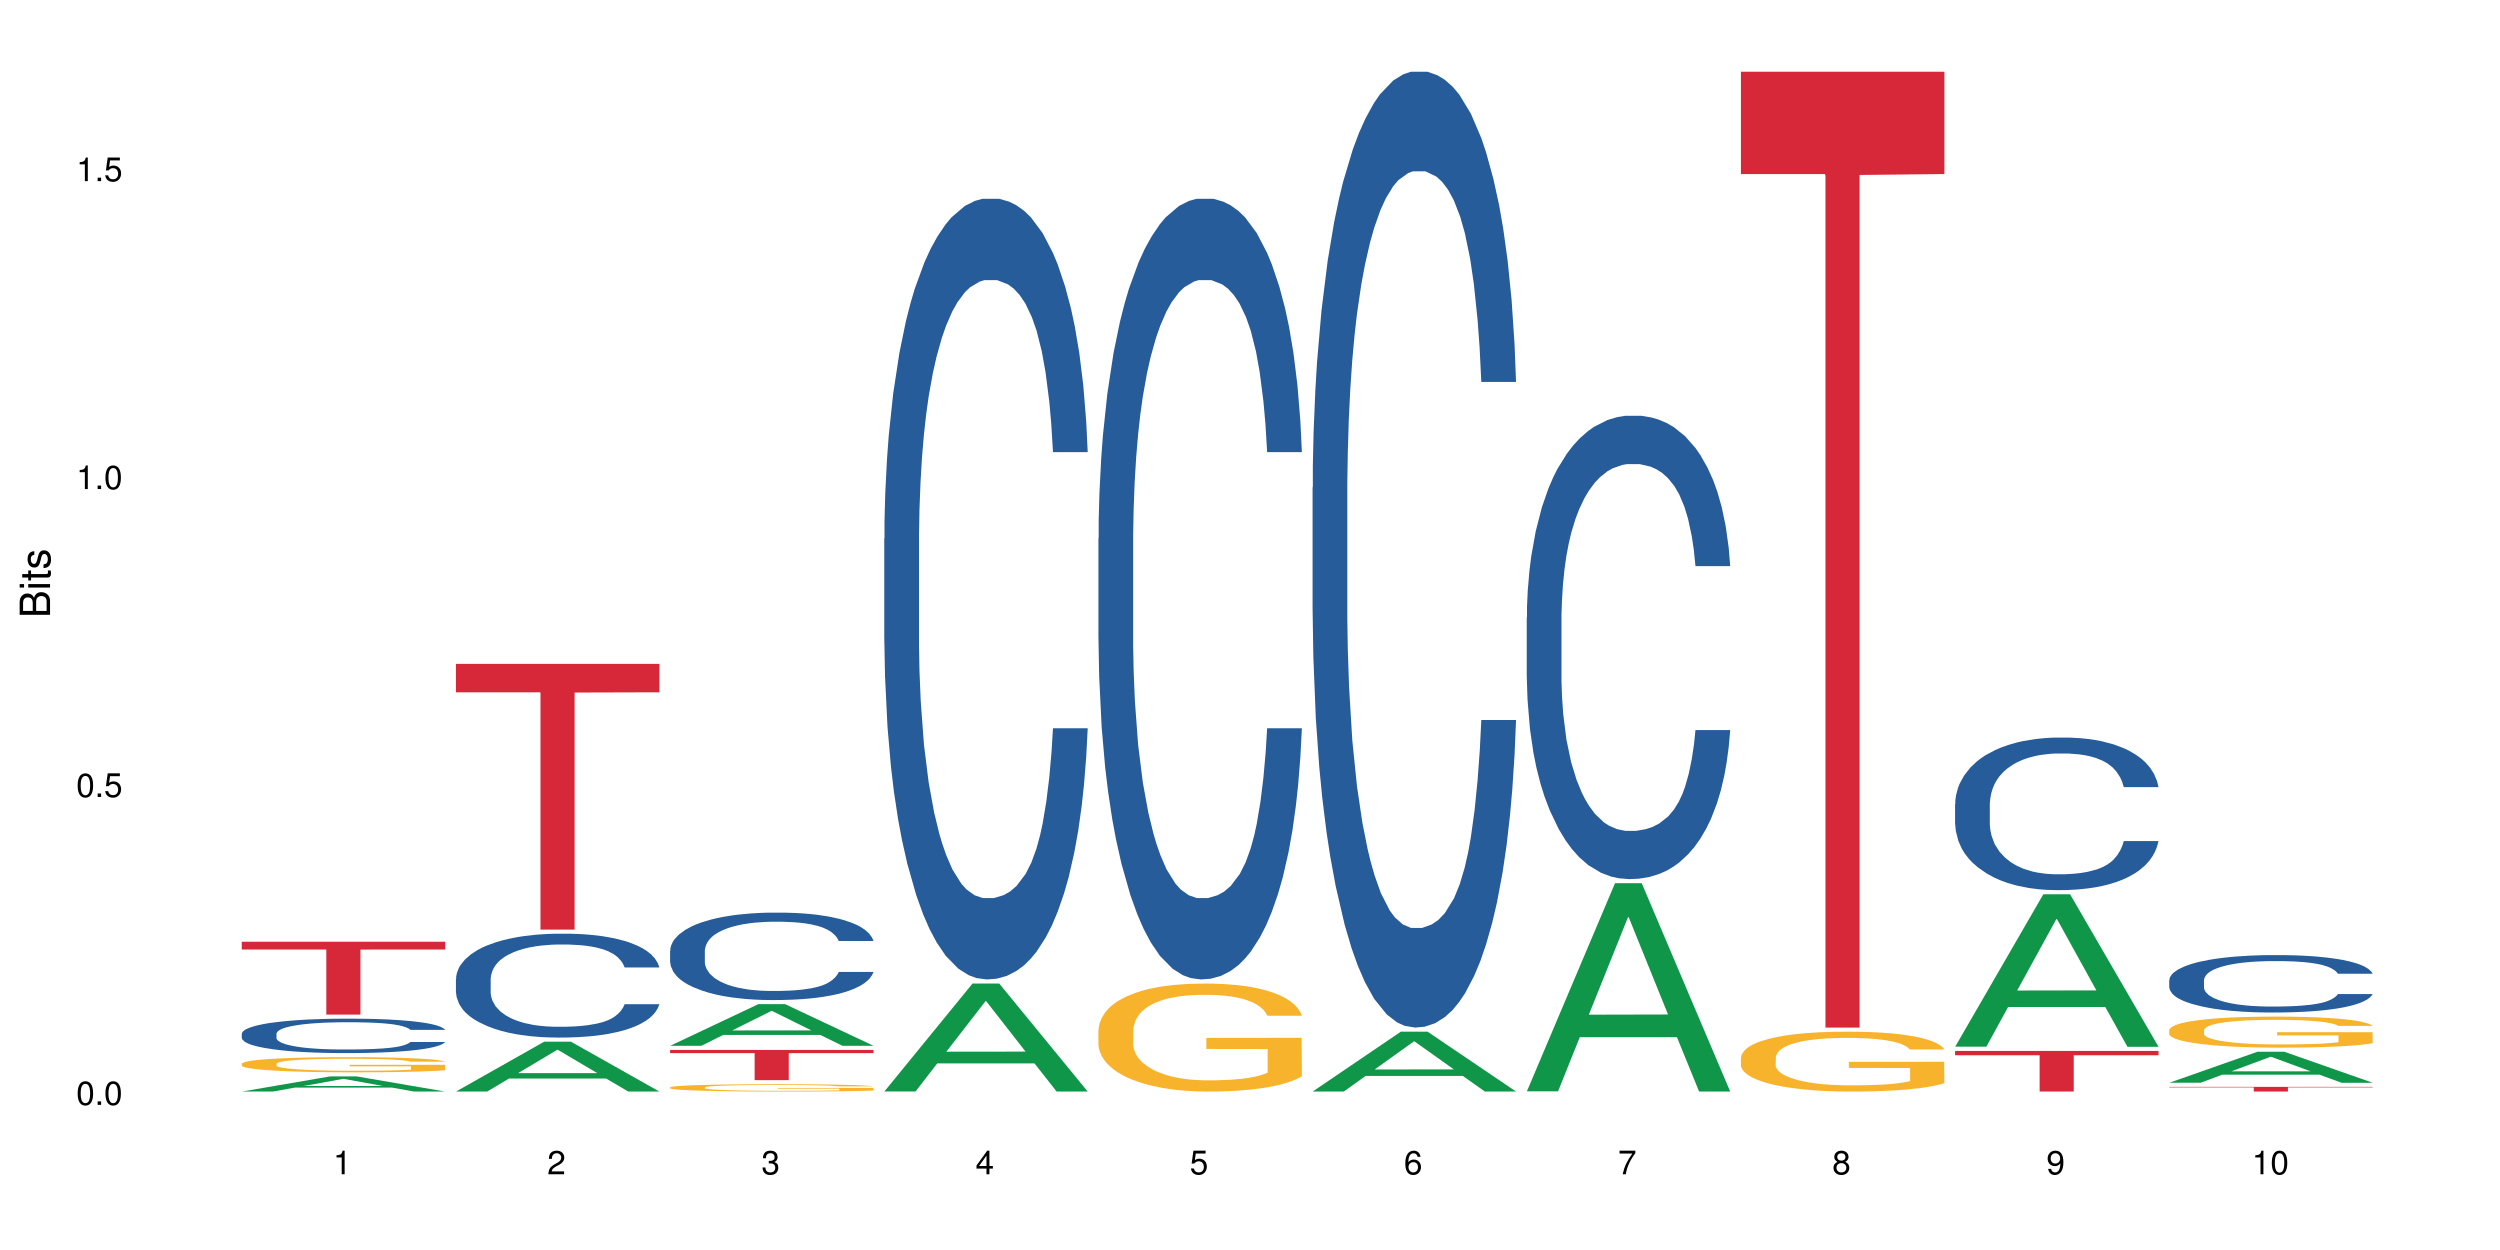 <?xml version="1.0" encoding="UTF-8"?>
<svg xmlns="http://www.w3.org/2000/svg" xmlns:xlink="http://www.w3.org/1999/xlink" width="720pt" height="360pt" viewBox="0 0 720 360" version="1.1">
<defs>
<g>
<symbol overflow="visible" id="glyph0-0">
<path style="stroke:none;" d=""/>
</symbol>
<symbol overflow="visible" id="glyph0-1">
<path style="stroke:none;" d="M 2.641 -6.797 C 2 -6.797 1.422 -6.531 1.078 -6.047 C 0.641 -5.453 0.406 -4.547 0.406 -3.297 C 0.406 -1 1.188 0.219 2.641 0.219 C 4.078 0.219 4.859 -1 4.859 -3.234 C 4.859 -4.562 4.656 -5.438 4.203 -6.047 C 3.844 -6.531 3.281 -6.797 2.641 -6.797 Z M 2.641 -6.047 C 3.547 -6.047 4 -5.125 4 -3.312 C 4 -1.375 3.562 -0.484 2.625 -0.484 C 1.734 -0.484 1.281 -1.422 1.281 -3.281 C 1.281 -5.141 1.734 -6.047 2.641 -6.047 Z M 2.641 -6.047 "/>
</symbol>
<symbol overflow="visible" id="glyph0-2">
<path style="stroke:none;" d="M 1.828 -1 L 0.828 -1 L 0.828 0 L 1.828 0 Z M 1.828 -1 "/>
</symbol>
<symbol overflow="visible" id="glyph0-3">
<path style="stroke:none;" d="M 4.562 -6.797 L 1.062 -6.797 L 0.547 -3.094 L 1.328 -3.094 C 1.719 -3.562 2.047 -3.734 2.578 -3.734 C 3.484 -3.734 4.062 -3.109 4.062 -2.094 C 4.062 -1.125 3.484 -0.531 2.578 -0.531 C 1.828 -0.531 1.375 -0.906 1.188 -1.672 L 0.328 -1.672 C 0.453 -1.109 0.547 -0.844 0.75 -0.594 C 1.125 -0.078 1.828 0.219 2.594 0.219 C 3.969 0.219 4.922 -0.781 4.922 -2.219 C 4.922 -3.562 4.031 -4.484 2.719 -4.484 C 2.25 -4.484 1.859 -4.359 1.469 -4.062 L 1.734 -5.969 L 4.562 -5.969 Z M 4.562 -6.797 "/>
</symbol>
<symbol overflow="visible" id="glyph0-4">
<path style="stroke:none;" d="M 2.484 -4.844 L 2.484 0 L 3.328 0 L 3.328 -6.797 L 2.766 -6.797 C 2.469 -5.75 2.281 -5.609 0.984 -5.453 L 0.984 -4.844 Z M 2.484 -4.844 "/>
</symbol>
<symbol overflow="visible" id="glyph0-5">
<path style="stroke:none;" d="M 4.859 -0.828 L 1.281 -0.828 C 1.359 -1.391 1.672 -1.75 2.5 -2.234 L 3.469 -2.75 C 4.406 -3.266 4.906 -3.969 4.906 -4.812 C 4.906 -5.375 4.672 -5.906 4.266 -6.266 C 3.859 -6.625 3.375 -6.797 2.719 -6.797 C 1.859 -6.797 1.219 -6.5 0.844 -5.922 C 0.609 -5.562 0.5 -5.125 0.484 -4.438 L 1.328 -4.438 C 1.359 -4.906 1.406 -5.188 1.531 -5.406 C 1.75 -5.812 2.188 -6.062 2.703 -6.062 C 3.469 -6.062 4.031 -5.516 4.031 -4.781 C 4.031 -4.25 3.719 -3.797 3.125 -3.438 L 2.234 -2.938 C 0.812 -2.141 0.406 -1.5 0.328 0 L 4.859 0 Z M 4.859 -0.828 "/>
</symbol>
<symbol overflow="visible" id="glyph0-6">
<path style="stroke:none;" d="M 2.125 -3.125 L 2.578 -3.125 C 3.516 -3.125 3.984 -2.703 3.984 -1.891 C 3.984 -1.031 3.469 -0.531 2.578 -0.531 C 1.656 -0.531 1.203 -0.984 1.156 -1.969 L 0.312 -1.969 C 0.344 -1.422 0.438 -1.078 0.609 -0.766 C 0.953 -0.109 1.625 0.219 2.547 0.219 C 3.953 0.219 4.859 -0.609 4.859 -1.906 C 4.859 -2.766 4.516 -3.25 3.703 -3.516 C 4.344 -3.766 4.656 -4.25 4.656 -4.938 C 4.656 -6.109 3.875 -6.797 2.578 -6.797 C 1.203 -6.797 0.484 -6.047 0.453 -4.609 L 1.297 -4.609 C 1.312 -5.016 1.344 -5.25 1.453 -5.453 C 1.641 -5.828 2.062 -6.062 2.594 -6.062 C 3.344 -6.062 3.797 -5.625 3.797 -4.906 C 3.797 -4.422 3.609 -4.141 3.25 -3.984 C 3.016 -3.891 2.719 -3.844 2.125 -3.844 Z M 2.125 -3.125 "/>
</symbol>
<symbol overflow="visible" id="glyph0-7">
<path style="stroke:none;" d="M 3.141 -1.625 L 3.141 0 L 3.984 0 L 3.984 -1.625 L 4.984 -1.625 L 4.984 -2.391 L 3.984 -2.391 L 3.984 -6.797 L 3.359 -6.797 L 0.266 -2.516 L 0.266 -1.625 Z M 3.141 -2.391 L 1 -2.391 L 3.141 -5.359 Z M 3.141 -2.391 "/>
</symbol>
<symbol overflow="visible" id="glyph0-8">
<path style="stroke:none;" d="M 4.781 -5.031 C 4.609 -6.141 3.891 -6.797 2.844 -6.797 C 2.094 -6.797 1.422 -6.438 1.031 -5.828 C 0.609 -5.172 0.406 -4.344 0.406 -3.094 C 0.406 -1.953 0.578 -1.234 0.984 -0.625 C 1.359 -0.078 1.953 0.219 2.703 0.219 C 3.984 0.219 4.922 -0.734 4.922 -2.078 C 4.922 -3.344 4.062 -4.234 2.844 -4.234 C 2.172 -4.234 1.641 -3.969 1.281 -3.469 C 1.281 -5.125 1.828 -6.047 2.797 -6.047 C 3.391 -6.047 3.797 -5.672 3.938 -5.031 Z M 2.734 -3.484 C 3.547 -3.484 4.062 -2.922 4.062 -2 C 4.062 -1.156 3.484 -0.531 2.703 -0.531 C 1.922 -0.531 1.328 -1.188 1.328 -2.047 C 1.328 -2.891 1.906 -3.484 2.734 -3.484 Z M 2.734 -3.484 "/>
</symbol>
<symbol overflow="visible" id="glyph0-9">
<path style="stroke:none;" d="M 4.984 -6.797 L 0.438 -6.797 L 0.438 -5.969 L 4.109 -5.969 C 2.5 -3.656 1.828 -2.234 1.328 0 L 2.219 0 C 2.594 -2.172 3.453 -4.047 4.984 -6.094 Z M 4.984 -6.797 "/>
</symbol>
<symbol overflow="visible" id="glyph0-10">
<path style="stroke:none;" d="M 3.75 -3.578 C 4.453 -4 4.688 -4.344 4.688 -4.984 C 4.688 -6.047 3.844 -6.797 2.641 -6.797 C 1.438 -6.797 0.594 -6.047 0.594 -4.984 C 0.594 -4.359 0.828 -4.016 1.516 -3.578 C 0.734 -3.203 0.359 -2.641 0.359 -1.891 C 0.359 -0.641 1.297 0.219 2.641 0.219 C 3.984 0.219 4.922 -0.641 4.922 -1.875 C 4.922 -2.641 4.531 -3.203 3.75 -3.578 Z M 2.641 -6.047 C 3.359 -6.047 3.812 -5.625 3.812 -4.969 C 3.812 -4.344 3.344 -3.922 2.641 -3.922 C 1.922 -3.922 1.453 -4.344 1.453 -4.984 C 1.453 -5.625 1.922 -6.047 2.641 -6.047 Z M 2.641 -3.203 C 3.484 -3.203 4.062 -2.672 4.062 -1.875 C 4.062 -1.062 3.484 -0.531 2.625 -0.531 C 1.797 -0.531 1.219 -1.078 1.219 -1.875 C 1.219 -2.672 1.797 -3.203 2.641 -3.203 Z M 2.641 -3.203 "/>
</symbol>
<symbol overflow="visible" id="glyph0-11">
<path style="stroke:none;" d="M 0.516 -1.547 C 0.672 -0.438 1.406 0.219 2.438 0.219 C 3.188 0.219 3.859 -0.141 4.266 -0.75 C 4.688 -1.406 4.891 -2.25 4.891 -3.484 C 4.891 -4.625 4.703 -5.359 4.312 -5.953 C 3.938 -6.5 3.344 -6.797 2.594 -6.797 C 1.297 -6.797 0.359 -5.844 0.359 -4.516 C 0.359 -3.25 1.234 -2.344 2.453 -2.344 C 3.094 -2.344 3.562 -2.578 4.016 -3.109 C 4 -1.453 3.469 -0.531 2.5 -0.531 C 1.906 -0.531 1.484 -0.906 1.359 -1.547 Z M 2.578 -6.062 C 3.375 -6.062 3.969 -5.406 3.969 -4.531 C 3.969 -3.688 3.375 -3.094 2.547 -3.094 C 1.734 -3.094 1.234 -3.672 1.234 -4.578 C 1.234 -5.438 1.797 -6.062 2.578 -6.062 Z M 2.578 -6.062 "/>
</symbol>
<symbol overflow="visible" id="glyph1-0">
<path style="stroke:none;" d=""/>
</symbol>
<symbol overflow="visible" id="glyph1-1">
<path style="stroke:none;" d="M 0 -0.953 L 0 -4.891 C 0 -5.719 -0.234 -6.344 -0.734 -6.797 C -1.188 -7.234 -1.812 -7.469 -2.5 -7.469 C -3.547 -7.469 -4.188 -7 -4.625 -5.875 C -4.984 -6.672 -5.641 -7.094 -6.531 -7.094 C -7.156 -7.094 -7.734 -6.859 -8.141 -6.391 C -8.562 -5.938 -8.75 -5.344 -8.75 -4.5 L -8.75 -0.953 Z M -4.984 -2.062 L -7.766 -2.062 L -7.766 -4.219 C -7.766 -4.844 -7.688 -5.203 -7.453 -5.5 C -7.219 -5.812 -6.859 -5.969 -6.375 -5.969 C -5.906 -5.969 -5.531 -5.812 -5.297 -5.5 C -5.062 -5.203 -4.984 -4.844 -4.984 -4.219 Z M -0.984 -2.062 L -4 -2.062 L -4 -4.781 C -4 -5.328 -3.859 -5.688 -3.578 -5.953 C -3.297 -6.219 -2.922 -6.359 -2.484 -6.359 C -2.062 -6.359 -1.688 -6.219 -1.406 -5.953 C -1.109 -5.688 -0.984 -5.328 -0.984 -4.781 Z M -0.984 -2.062 "/>
</symbol>
<symbol overflow="visible" id="glyph1-2">
<path style="stroke:none;" d="M -6.281 -1.797 L -6.281 -0.797 L 0 -0.797 L 0 -1.797 Z M -8.75 -1.797 L -8.75 -0.797 L -7.484 -0.797 L -7.484 -1.797 Z M -8.75 -1.797 "/>
</symbol>
<symbol overflow="visible" id="glyph1-3">
<path style="stroke:none;" d="M -6.281 -3.047 L -6.281 -2.016 L -8.016 -2.016 L -8.016 -1.016 L -6.281 -1.016 L -6.281 -0.172 L -5.469 -0.172 L -5.469 -1.016 L -0.719 -1.016 C -0.078 -1.016 0.281 -1.453 0.281 -2.234 C 0.281 -2.469 0.25 -2.719 0.188 -3.047 L -0.641 -3.047 C -0.609 -2.922 -0.594 -2.766 -0.594 -2.562 C -0.594 -2.141 -0.719 -2.016 -1.156 -2.016 L -5.469 -2.016 L -5.469 -3.047 Z M -6.281 -3.047 "/>
</symbol>
<symbol overflow="visible" id="glyph1-4">
<path style="stroke:none;" d="M -4.531 -5.25 C -5.766 -5.25 -6.469 -4.422 -6.469 -2.969 C -6.469 -1.516 -5.719 -0.562 -4.547 -0.562 C -3.562 -0.562 -3.094 -1.062 -2.734 -2.562 L -2.516 -3.484 C -2.344 -4.188 -2.094 -4.469 -1.625 -4.469 C -1.047 -4.469 -0.641 -3.875 -0.641 -3 C -0.641 -2.453 -0.797 -2 -1.062 -1.75 C -1.25 -1.594 -1.422 -1.531 -1.875 -1.469 L -1.875 -0.406 C -0.422 -0.453 0.281 -1.266 0.281 -2.922 C 0.281 -4.5 -0.5 -5.516 -1.719 -5.516 C -2.656 -5.516 -3.172 -4.984 -3.469 -3.734 L -3.703 -2.766 C -3.891 -1.953 -4.156 -1.609 -4.594 -1.609 C -5.172 -1.609 -5.547 -2.125 -5.547 -2.938 C -5.547 -3.75 -5.203 -4.172 -4.531 -4.203 Z M -4.531 -5.25 "/>
</symbol>
</g>
</defs>
<g id="surface2741">
<rect x="0" y="0" width="720" height="360" style="fill:rgb(100%,100%,100%);fill-opacity:1;stroke:none;"/>
<path style=" stroke:none;fill-rule:nonzero;fill:rgb(6.275%,58.824%,28.235%);fill-opacity:1;" d="M 69.629 314.367 L 69.691 314.363 L 95.047 310.008 L 102.746 310.008 L 128.223 314.371 L 119.273 314.371 L 112.887 313.23 L 84.902 313.23 L 78.645 314.367 L 69.629 314.367 L 87.598 312.762 L 110.32 312.758 L 98.988 310.719 L 98.863 310.715 L 98.738 310.73 L 87.535 312.758 L 87.598 312.762 Z M 69.629 314.367 "/>
<path style=" stroke:none;fill-rule:nonzero;fill:rgb(14.51%,36.078%,60%);fill-opacity:1;" d="M 69.629 297.691 L 69.699 297.684 L 69.699 297.465 L 69.914 297.121 L 70.414 296.688 L 70.914 296.387 L 72.203 295.852 L 73.988 295.336 L 75.848 294.938 L 77.203 294.703 L 78.418 294.523 L 81.207 294.188 L 82.992 294.016 L 84.922 293.859 L 87.281 293.707 L 88.996 293.617 L 92.852 293.473 L 95.711 293.406 L 97.926 293.383 L 102.715 293.383 L 105.574 293.418 L 107.645 293.461 L 109.93 293.535 L 111.859 293.617 L 115.219 293.816 L 118.219 294.07 L 119.578 294.215 L 121.723 294.496 L 123.367 294.766 L 124.508 295 L 125.797 295.336 L 126.938 295.742 L 127.797 296.207 L 128.223 296.594 L 118.219 296.594 L 117.719 296.234 L 117.148 295.953 L 116.078 295.582 L 115.004 295.32 L 113.504 295.055 L 112.148 294.883 L 110.289 294.711 L 108.645 294.602 L 106.93 294.523 L 105.285 294.469 L 102.141 294.414 L 98.5 294.414 L 97.141 294.43 L 94.355 294.504 L 92.852 294.566 L 90.711 294.695 L 89.207 294.812 L 87.422 294.992 L 86.207 295.148 L 84.707 295.383 L 83.637 295.59 L 82.422 295.891 L 81.707 296.117 L 81.062 296.367 L 80.492 296.668 L 80.062 296.984 L 79.777 297.32 L 79.633 297.645 L 79.633 299.047 L 79.777 299.375 L 80.133 299.754 L 81.062 300.309 L 82.422 300.789 L 83.992 301.168 L 85.492 301.438 L 86.352 301.566 L 87.492 301.711 L 89.281 301.891 L 91.852 302.074 L 93.352 302.145 L 95.641 302.219 L 97.996 302.254 L 101.141 302.254 L 103.93 302.219 L 105.785 302.172 L 107.715 302.102 L 110.359 301.945 L 112.004 301.801 L 113.434 301.629 L 114.504 301.457 L 115.219 301.312 L 116.293 301.031 L 117.148 300.723 L 117.793 300.406 L 118.219 300.098 L 128.223 300.098 L 127.797 300.461 L 127.152 300.812 L 126.508 301.078 L 125.508 301.395 L 124.367 301.676 L 122.723 301.992 L 121.363 302.199 L 119.578 302.426 L 117.934 302.598 L 116.148 302.75 L 113.504 302.934 L 111.789 303.023 L 109.93 303.105 L 107.715 303.176 L 104.93 303.242 L 101.93 303.277 L 99.141 303.285 L 96.141 303.27 L 93.926 303.23 L 90.996 303.148 L 87.352 302.988 L 84.707 302.816 L 82.633 302.645 L 80.848 302.461 L 78.848 302.219 L 76.273 301.82 L 74.703 301.512 L 73.633 301.258 L 72.418 300.906 L 71.559 300.59 L 70.559 300.082 L 69.844 299.438 L 69.629 298.941 Z M 69.629 297.691 "/>
<path style=" stroke:none;fill-rule:nonzero;fill:rgb(96.863%,70.196%,16.863%);fill-opacity:1;" d="M 69.629 306.336 L 69.699 306.332 L 69.699 306.25 L 69.988 306.07 L 70.703 305.824 L 71.629 305.621 L 72.629 305.461 L 73.273 305.379 L 74.344 305.258 L 75.273 305.172 L 77.633 304.992 L 80.633 304.824 L 82.277 304.754 L 84.137 304.684 L 86.777 304.609 L 87.992 304.582 L 91.711 304.516 L 95.926 304.477 L 100.57 304.465 L 102.715 304.469 L 105.645 304.484 L 109.645 304.531 L 111.934 304.57 L 113.719 304.609 L 115.578 304.66 L 117.863 304.742 L 120.008 304.836 L 121.723 304.934 L 123.438 305.051 L 124.867 305.18 L 126.082 305.316 L 127.152 305.484 L 127.797 305.625 L 128.223 305.766 L 118.293 305.766 L 117.719 305.625 L 117.078 305.516 L 116.004 305.387 L 114.934 305.289 L 113.863 305.215 L 111.859 305.109 L 110.145 305.047 L 108.004 304.992 L 105.93 304.957 L 103.57 304.934 L 102.141 304.922 L 98.355 304.922 L 94.926 304.953 L 92.926 304.984 L 91.496 305.016 L 89.496 305.074 L 88.281 305.121 L 87.566 305.156 L 85.422 305.277 L 83.992 305.391 L 83.207 305.465 L 82.207 305.586 L 81.492 305.691 L 80.707 305.852 L 80.277 305.973 L 79.703 306.242 L 79.633 306.961 L 79.848 307.109 L 80.277 307.273 L 80.848 307.418 L 81.707 307.57 L 82.562 307.684 L 84.062 307.84 L 85.352 307.945 L 86.352 308.012 L 88.281 308.121 L 89.066 308.156 L 90.922 308.227 L 92.852 308.281 L 95.211 308.332 L 96.996 308.355 L 99.855 308.375 L 103.5 308.375 L 107.789 308.352 L 110.504 308.32 L 112.359 308.285 L 113.574 308.258 L 115.078 308.215 L 116.148 308.176 L 117.148 308.133 L 118.363 308.062 L 118.363 307.109 L 100.715 307.105 L 100.715 306.66 L 128.152 306.656 L 128.223 308.215 L 126.723 308.324 L 124.867 308.426 L 123.078 308.504 L 121.223 308.574 L 118.578 308.648 L 116.434 308.695 L 113.148 308.754 L 110.145 308.789 L 107 308.812 L 104.215 308.824 L 100.93 308.828 L 97.996 308.82 L 94.855 308.797 L 92.352 308.766 L 90.066 308.727 L 87.781 308.672 L 84.922 308.59 L 83.062 308.523 L 81.133 308.438 L 79.203 308.34 L 77.488 308.23 L 76.348 308.148 L 75.203 308.051 L 73.988 307.934 L 72.844 307.797 L 71.988 307.672 L 71.203 307.535 L 70.629 307.402 L 70.059 307.223 L 69.773 307.078 L 69.629 306.957 Z M 69.629 306.336 "/>
<path style=" stroke:none;fill-rule:nonzero;fill:rgb(83.922%,15.686%,22.353%);fill-opacity:1;" d="M 69.629 271.211 L 128.223 271.211 L 128.223 273.457 L 103.805 273.477 L 103.805 292.203 L 93.98 292.203 L 93.98 273.5 L 93.836 273.457 L 69.629 273.457 Z M 69.629 271.211 "/>
<path style=" stroke:none;fill-rule:nonzero;fill:rgb(6.275%,58.824%,28.235%);fill-opacity:1;" d="M 131.309 314.355 L 131.371 314.344 L 156.727 300.004 L 164.426 300.004 L 189.902 314.371 L 180.953 314.371 L 174.566 310.621 L 146.582 310.621 L 140.324 314.355 L 131.309 314.355 L 149.273 309.07 L 172 309.055 L 160.668 302.352 L 160.543 302.34 L 160.418 302.379 L 149.211 309.055 L 149.273 309.07 Z M 131.309 314.355 "/>
<path style=" stroke:none;fill-rule:nonzero;fill:rgb(14.51%,36.078%,60%);fill-opacity:1;" d="M 131.309 281.93 L 131.379 281.902 L 131.379 281.246 L 131.594 280.207 L 132.094 278.895 L 132.594 277.992 L 133.883 276.379 L 135.668 274.82 L 137.523 273.617 L 138.883 272.906 L 140.098 272.359 L 142.883 271.348 L 144.672 270.828 L 146.602 270.363 L 148.957 269.898 L 150.672 269.625 L 154.531 269.188 L 157.391 268.996 L 159.605 268.914 L 164.395 268.914 L 167.25 269.023 L 169.324 269.16 L 171.609 269.379 L 173.539 269.625 L 176.898 270.227 L 179.898 270.992 L 181.258 271.43 L 183.402 272.277 L 185.043 273.098 L 186.188 273.809 L 187.473 274.82 L 188.617 276.051 L 189.477 277.445 L 189.902 278.621 L 179.898 278.621 L 179.398 277.527 L 178.828 276.68 L 177.758 275.559 L 176.684 274.766 L 175.184 273.973 L 173.824 273.453 L 171.969 272.934 L 170.324 272.605 L 168.609 272.359 L 166.965 272.195 L 163.82 272.031 L 160.176 272.031 L 158.82 272.086 L 156.031 272.305 L 154.531 272.496 L 152.387 272.879 L 150.887 273.234 L 149.102 273.781 L 147.887 274.246 L 146.387 274.957 L 145.312 275.586 L 144.098 276.488 L 143.387 277.172 L 142.742 277.938 L 142.172 278.84 L 141.742 279.797 L 141.457 280.809 L 141.312 281.793 L 141.312 286.031 L 141.457 287.016 L 141.812 288.164 L 142.742 289.832 L 144.098 291.281 L 145.672 292.43 L 147.172 293.246 L 148.031 293.629 L 149.172 294.066 L 150.961 294.613 L 153.531 295.16 L 155.031 295.379 L 157.32 295.598 L 159.676 295.707 L 162.82 295.707 L 165.609 295.598 L 167.465 295.461 L 169.395 295.242 L 172.039 294.777 L 173.684 294.34 L 175.113 293.82 L 176.184 293.301 L 176.898 292.867 L 177.969 292.02 L 178.828 291.09 L 179.473 290.133 L 179.898 289.203 L 189.902 289.203 L 189.477 290.297 L 188.832 291.363 L 188.188 292.156 L 187.188 293.109 L 186.047 293.957 L 184.402 294.914 L 183.043 295.543 L 181.258 296.227 L 179.613 296.746 L 177.828 297.211 L 175.184 297.758 L 173.469 298.031 L 171.609 298.277 L 169.395 298.496 L 166.609 298.688 L 163.605 298.797 L 160.82 298.824 L 157.82 298.77 L 155.605 298.66 L 152.676 298.414 L 149.031 297.922 L 146.387 297.402 L 144.312 296.883 L 142.527 296.336 L 140.527 295.598 L 137.953 294.395 L 136.383 293.465 L 135.309 292.703 L 134.094 291.637 L 133.238 290.68 L 132.238 289.148 L 131.523 287.207 L 131.309 285.703 Z M 131.309 281.93 "/>
<path style=" stroke:none;fill-rule:nonzero;fill:rgb(83.922%,15.686%,22.353%);fill-opacity:1;" d="M 131.309 191.188 L 189.902 191.188 L 189.902 199.383 L 165.484 199.453 L 165.484 267.734 L 155.656 267.734 L 155.656 199.527 L 155.516 199.383 L 131.309 199.383 Z M 131.309 191.188 "/>
<path style=" stroke:none;fill-rule:nonzero;fill:rgb(6.275%,58.824%,28.235%);fill-opacity:1;" d="M 192.988 301.184 L 193.051 301.172 L 218.402 289.195 L 226.105 289.195 L 251.582 301.195 L 242.629 301.195 L 236.246 298.062 L 208.262 298.062 L 202.004 301.184 L 192.988 301.184 L 210.953 296.766 L 233.68 296.758 L 222.348 291.156 L 222.223 291.145 L 222.098 291.18 L 210.891 296.758 L 210.953 296.766 Z M 192.988 301.184 "/>
<path style=" stroke:none;fill-rule:nonzero;fill:rgb(14.51%,36.078%,60%);fill-opacity:1;" d="M 192.988 273.797 L 193.059 273.773 L 193.059 273.223 L 193.273 272.348 L 193.773 271.242 L 194.273 270.484 L 195.559 269.125 L 197.348 267.816 L 199.203 266.801 L 200.562 266.203 L 201.777 265.742 L 204.562 264.891 L 206.352 264.453 L 208.281 264.062 L 210.637 263.672 L 212.352 263.441 L 216.211 263.074 L 219.07 262.914 L 221.285 262.844 L 226.074 262.844 L 228.93 262.938 L 231.004 263.051 L 233.289 263.234 L 235.219 263.441 L 238.578 263.949 L 241.578 264.594 L 242.938 264.961 L 245.082 265.676 L 246.723 266.363 L 247.867 266.965 L 249.152 267.816 L 250.297 268.852 L 251.152 270.023 L 251.582 271.012 L 241.578 271.012 L 241.078 270.094 L 240.508 269.379 L 239.434 268.438 L 238.363 267.77 L 236.863 267.102 L 235.504 266.664 L 233.648 266.227 L 232.004 265.949 L 230.289 265.742 L 228.645 265.605 L 225.5 265.469 L 221.855 265.469 L 220.5 265.512 L 217.711 265.699 L 216.211 265.859 L 214.066 266.18 L 212.566 266.48 L 210.781 266.941 L 209.566 267.332 L 208.066 267.93 L 206.992 268.457 L 205.777 269.219 L 205.062 269.793 L 204.422 270.438 L 203.848 271.195 L 203.422 272.004 L 203.133 272.855 L 202.992 273.684 L 202.992 277.25 L 203.133 278.078 L 203.492 279.043 L 204.422 280.445 L 205.777 281.668 L 207.352 282.633 L 208.852 283.324 L 209.707 283.645 L 210.852 284.016 L 212.637 284.473 L 215.211 284.934 L 216.711 285.117 L 219 285.301 L 221.355 285.395 L 224.5 285.395 L 227.289 285.301 L 229.145 285.188 L 231.074 285.004 L 233.719 284.613 L 235.363 284.242 L 236.793 283.809 L 237.863 283.371 L 238.578 283 L 239.648 282.289 L 240.508 281.504 L 241.148 280.699 L 241.578 279.918 L 251.582 279.918 L 251.152 280.84 L 250.512 281.734 L 249.867 282.402 L 248.867 283.207 L 247.723 283.922 L 246.082 284.727 L 244.723 285.258 L 242.938 285.832 L 241.293 286.27 L 239.508 286.66 L 236.863 287.121 L 235.148 287.352 L 233.289 287.559 L 231.074 287.742 L 228.289 287.902 L 225.285 287.996 L 222.5 288.02 L 219.5 287.973 L 217.285 287.879 L 214.352 287.672 L 210.711 287.258 L 208.066 286.82 L 205.992 286.383 L 204.207 285.922 L 202.207 285.301 L 199.633 284.289 L 198.062 283.508 L 196.988 282.863 L 195.773 281.965 L 194.918 281.16 L 193.918 279.871 L 193.203 278.238 L 192.988 276.973 Z M 192.988 273.797 "/>
<path style=" stroke:none;fill-rule:nonzero;fill:rgb(96.863%,70.196%,16.863%);fill-opacity:1;" d="M 192.988 313.16 L 193.059 313.16 L 193.059 313.121 L 193.344 313.035 L 194.059 312.914 L 194.988 312.816 L 195.988 312.738 L 196.633 312.699 L 197.703 312.641 L 198.633 312.598 L 200.992 312.512 L 203.992 312.43 L 205.637 312.395 L 207.492 312.363 L 210.137 312.324 L 211.352 312.312 L 215.066 312.281 L 219.285 312.262 L 223.93 312.258 L 226.074 312.258 L 229.004 312.266 L 233.004 312.285 L 235.289 312.305 L 237.078 312.324 L 238.934 312.352 L 241.223 312.391 L 243.367 312.438 L 245.082 312.48 L 246.797 312.539 L 248.223 312.602 L 249.438 312.668 L 250.512 312.75 L 251.152 312.816 L 251.582 312.887 L 241.648 312.887 L 241.078 312.816 L 240.434 312.766 L 239.363 312.703 L 238.293 312.656 L 237.219 312.617 L 235.219 312.57 L 233.504 312.539 L 231.359 312.512 L 229.289 312.492 L 226.93 312.48 L 225.5 312.477 L 221.715 312.477 L 218.285 312.492 L 216.281 312.508 L 214.855 312.523 L 212.852 312.551 L 211.637 312.574 L 210.922 312.59 L 208.781 312.648 L 207.352 312.703 L 206.566 312.742 L 205.562 312.797 L 204.852 312.852 L 204.062 312.93 L 203.637 312.984 L 203.062 313.117 L 202.992 313.465 L 203.207 313.539 L 203.637 313.617 L 204.207 313.688 L 205.062 313.762 L 205.922 313.816 L 207.422 313.891 L 208.707 313.941 L 209.707 313.977 L 211.637 314.027 L 212.426 314.043 L 214.281 314.078 L 216.211 314.105 L 218.57 314.129 L 220.355 314.141 L 223.215 314.152 L 226.859 314.152 L 231.145 314.141 L 233.863 314.125 L 235.719 314.109 L 236.934 314.094 L 238.434 314.074 L 239.508 314.055 L 240.508 314.031 L 241.723 314 L 241.723 313.539 L 224.07 313.535 L 224.07 313.32 L 251.512 313.316 L 251.582 314.074 L 250.082 314.125 L 248.223 314.176 L 246.438 314.215 L 244.578 314.246 L 241.938 314.285 L 239.793 314.309 L 236.504 314.332 L 233.504 314.352 L 230.359 314.363 L 227.574 314.367 L 224.285 314.371 L 221.355 314.367 L 218.211 314.355 L 215.711 314.34 L 213.426 314.32 L 211.137 314.297 L 208.281 314.254 L 206.422 314.223 L 204.492 314.18 L 202.562 314.133 L 200.848 314.082 L 199.703 314.039 L 198.562 313.992 L 197.348 313.938 L 196.203 313.871 L 195.348 313.812 L 194.559 313.742 L 193.988 313.68 L 193.418 313.594 L 193.129 313.523 L 192.988 313.465 Z M 192.988 313.16 "/>
<path style=" stroke:none;fill-rule:nonzero;fill:rgb(83.922%,15.686%,22.353%);fill-opacity:1;" d="M 192.988 302.375 L 251.582 302.375 L 251.582 303.305 L 227.164 303.312 L 227.164 311.078 L 217.336 311.078 L 217.336 303.32 L 217.195 303.305 L 192.988 303.305 Z M 192.988 302.375 "/>
<path style=" stroke:none;fill-rule:nonzero;fill:rgb(6.275%,58.824%,28.235%);fill-opacity:1;" d="M 254.668 314.34 L 254.73 314.312 L 280.082 283.262 L 287.781 283.262 L 313.262 314.371 L 304.309 314.371 L 297.926 306.25 L 269.941 306.25 L 263.68 314.34 L 254.668 314.34 L 272.633 302.891 L 295.359 302.863 L 284.027 288.344 L 283.902 288.316 L 283.777 288.402 L 272.57 302.863 L 272.633 302.891 Z M 254.668 314.34 "/>
<path style=" stroke:none;fill-rule:nonzero;fill:rgb(14.51%,36.078%,60%);fill-opacity:1;" d="M 254.668 155.074 L 254.738 154.867 L 254.738 149.934 L 254.953 142.125 L 255.453 132.262 L 255.953 125.477 L 257.238 113.352 L 259.027 101.637 L 260.883 92.594 L 262.242 87.254 L 263.457 83.141 L 266.242 75.539 L 268.031 71.633 L 269.957 68.141 L 272.316 64.645 L 274.031 62.59 L 277.891 59.301 L 280.75 57.863 L 282.965 57.246 L 287.75 57.246 L 290.609 58.07 L 292.684 59.098 L 294.969 60.738 L 296.898 62.59 L 300.258 67.109 L 303.258 72.867 L 304.617 76.152 L 306.758 82.523 L 308.402 88.691 L 309.547 94.035 L 310.832 101.637 L 311.977 110.887 L 312.832 121.367 L 313.262 130.207 L 303.258 130.207 L 302.758 121.984 L 302.188 115.613 L 301.113 107.188 L 300.043 101.227 L 298.543 95.266 L 297.184 91.363 L 295.328 87.457 L 293.684 84.992 L 291.969 83.141 L 290.324 81.91 L 287.18 80.676 L 283.535 80.676 L 282.18 81.086 L 279.391 82.73 L 277.891 84.168 L 275.746 87.047 L 274.246 89.719 L 272.461 93.828 L 271.246 97.324 L 269.746 102.664 L 268.672 107.395 L 267.457 114.176 L 266.742 119.312 L 266.102 125.066 L 265.527 131.848 L 265.102 139.043 L 264.812 146.648 L 264.672 154.047 L 264.672 185.902 L 264.812 193.301 L 265.172 201.93 L 266.102 214.469 L 267.457 225.359 L 269.031 233.992 L 270.531 240.156 L 271.387 243.035 L 272.531 246.324 L 274.316 250.434 L 276.891 254.543 L 278.391 256.188 L 280.676 257.832 L 283.035 258.652 L 286.18 258.652 L 288.965 257.832 L 290.824 256.805 L 292.754 255.16 L 295.398 251.668 L 297.043 248.379 L 298.469 244.473 L 299.543 240.566 L 300.258 237.281 L 301.328 230.91 L 302.188 223.922 L 302.828 216.727 L 303.258 209.742 L 313.262 209.742 L 312.832 217.961 L 312.191 225.977 L 311.547 231.938 L 310.547 239.129 L 309.402 245.5 L 307.762 252.695 L 306.402 257.422 L 304.617 262.559 L 302.973 266.465 L 301.188 269.957 L 298.543 274.066 L 296.828 276.121 L 294.969 277.973 L 292.754 279.617 L 289.969 281.055 L 286.965 281.879 L 284.18 282.082 L 281.176 281.672 L 278.961 280.848 L 276.031 279 L 272.387 275.301 L 269.746 271.395 L 267.672 267.492 L 265.887 263.379 L 263.887 257.832 L 261.312 248.789 L 259.742 241.801 L 258.668 236.047 L 257.453 228.031 L 256.598 220.84 L 255.598 209.328 L 254.883 194.738 L 254.668 183.434 Z M 254.668 155.074 "/>
<path style=" stroke:none;fill-rule:nonzero;fill:rgb(14.51%,36.078%,60%);fill-opacity:1;" d="M 316.348 155.074 L 316.418 154.867 L 316.418 149.934 L 316.633 142.125 L 317.133 132.262 L 317.633 125.477 L 318.918 113.352 L 320.703 101.637 L 322.562 92.594 L 323.922 87.254 L 325.137 83.141 L 327.922 75.539 L 329.707 71.633 L 331.637 68.141 L 333.996 64.645 L 335.711 62.59 L 339.57 59.301 L 342.43 57.863 L 344.645 57.246 L 349.43 57.246 L 352.289 58.07 L 354.363 59.098 L 356.648 60.738 L 358.578 62.59 L 361.938 67.109 L 364.938 72.867 L 366.293 76.152 L 368.438 82.523 L 370.082 88.691 L 371.227 94.035 L 372.512 101.637 L 373.656 110.887 L 374.512 121.367 L 374.941 130.207 L 364.938 130.207 L 364.438 121.984 L 363.867 115.613 L 362.793 107.188 L 361.723 101.227 L 360.223 95.266 L 358.863 91.363 L 357.004 87.457 L 355.363 84.992 L 353.648 83.141 L 352.004 81.91 L 348.859 80.676 L 345.215 80.676 L 343.855 81.086 L 341.07 82.73 L 339.57 84.168 L 337.426 87.047 L 335.926 89.719 L 334.141 93.828 L 332.926 97.324 L 331.422 102.664 L 330.352 107.395 L 329.137 114.176 L 328.422 119.312 L 327.777 125.066 L 327.207 131.848 L 326.777 139.043 L 326.492 146.648 L 326.352 154.047 L 326.352 185.902 L 326.492 193.301 L 326.852 201.93 L 327.777 214.469 L 329.137 225.359 L 330.707 233.992 L 332.211 240.156 L 333.066 243.035 L 334.211 246.324 L 335.996 250.434 L 338.57 254.543 L 340.07 256.188 L 342.355 257.832 L 344.715 258.652 L 347.859 258.652 L 350.645 257.832 L 352.504 256.805 L 354.434 255.16 L 357.078 251.668 L 358.719 248.379 L 360.148 244.473 L 361.223 240.566 L 361.938 237.281 L 363.008 230.91 L 363.867 223.922 L 364.508 216.727 L 364.938 209.742 L 374.941 209.742 L 374.512 217.961 L 373.871 225.977 L 373.227 231.938 L 372.227 239.129 L 371.082 245.5 L 369.438 252.695 L 368.082 257.422 L 366.293 262.559 L 364.652 266.465 L 362.863 269.957 L 360.223 274.066 L 358.508 276.121 L 356.648 277.973 L 354.434 279.617 L 351.645 281.055 L 348.645 281.879 L 345.859 282.082 L 342.855 281.672 L 340.641 280.848 L 337.711 279 L 334.066 275.301 L 331.422 271.395 L 329.352 267.492 L 327.566 263.379 L 325.562 257.832 L 322.992 248.789 L 321.418 241.801 L 320.348 236.047 L 319.133 228.031 L 318.273 220.84 L 317.273 209.328 L 316.559 194.738 L 316.348 183.434 Z M 316.348 155.074 "/>
<path style=" stroke:none;fill-rule:nonzero;fill:rgb(96.863%,70.196%,16.863%);fill-opacity:1;" d="M 316.348 296.586 L 316.418 296.559 L 316.418 295.988 L 316.703 294.711 L 317.418 292.949 L 318.348 291.5 L 319.348 290.363 L 319.992 289.77 L 321.062 288.914 L 321.992 288.289 L 324.348 287.012 L 327.352 285.82 L 328.992 285.309 L 330.852 284.824 L 333.496 284.285 L 334.711 284.086 L 338.426 283.633 L 342.641 283.348 L 347.289 283.262 L 349.43 283.289 L 352.359 283.402 L 356.363 283.715 L 358.648 284 L 360.434 284.285 L 362.293 284.656 L 364.578 285.223 L 366.723 285.906 L 368.438 286.586 L 370.152 287.438 L 371.582 288.348 L 372.797 289.344 L 373.871 290.535 L 374.512 291.531 L 374.941 292.523 L 365.008 292.523 L 364.438 291.531 L 363.793 290.762 L 362.723 289.824 L 361.648 289.145 L 360.578 288.602 L 358.578 287.863 L 356.863 287.41 L 354.719 287.012 L 352.645 286.758 L 350.289 286.586 L 348.859 286.531 L 345.07 286.531 L 341.641 286.727 L 339.641 286.957 L 338.211 287.184 L 336.211 287.609 L 334.996 287.949 L 334.281 288.176 L 332.137 289.059 L 330.707 289.852 L 329.922 290.395 L 328.922 291.246 L 328.207 292.012 L 327.422 293.148 L 326.992 294 L 326.422 295.934 L 326.352 301.047 L 326.562 302.125 L 326.992 303.289 L 327.566 304.312 L 328.422 305.395 L 329.281 306.219 L 330.781 307.324 L 332.066 308.062 L 333.066 308.547 L 334.996 309.312 L 335.781 309.57 L 337.641 310.082 L 339.57 310.48 L 341.93 310.82 L 343.715 310.988 L 346.574 311.133 L 350.219 311.133 L 354.504 310.961 L 357.219 310.734 L 359.078 310.508 L 360.293 310.309 L 361.793 309.996 L 362.863 309.711 L 363.867 309.398 L 365.078 308.918 L 365.078 302.125 L 347.43 302.098 L 347.43 298.914 L 374.871 298.887 L 374.941 309.996 L 373.441 310.762 L 371.582 311.5 L 369.797 312.07 L 367.938 312.551 L 365.293 313.094 L 363.152 313.434 L 359.863 313.832 L 356.863 314.086 L 353.719 314.258 L 350.93 314.344 L 347.645 314.371 L 344.715 314.312 L 341.57 314.145 L 339.07 313.918 L 336.781 313.633 L 334.496 313.262 L 331.637 312.668 L 329.781 312.184 L 327.852 311.586 L 325.922 310.875 L 324.207 310.109 L 323.062 309.512 L 321.918 308.832 L 320.703 307.977 L 319.562 307.012 L 318.703 306.133 L 317.918 305.137 L 317.348 304.199 L 316.773 302.922 L 316.488 301.898 L 316.348 301.02 Z M 316.348 296.586 "/>
<path style=" stroke:none;fill-rule:nonzero;fill:rgb(6.275%,58.824%,28.235%);fill-opacity:1;" d="M 378.023 314.355 L 378.086 314.34 L 403.441 297.121 L 411.141 297.121 L 436.621 314.371 L 427.668 314.371 L 421.281 309.867 L 393.301 309.867 L 387.039 314.355 L 378.023 314.355 L 395.992 308.004 L 418.715 307.988 L 407.387 299.938 L 407.262 299.922 L 407.137 299.969 L 395.93 307.988 L 395.992 308.004 Z M 378.023 314.355 "/>
<path style=" stroke:none;fill-rule:nonzero;fill:rgb(14.51%,36.078%,60%);fill-opacity:1;" d="M 378.023 140.438 L 378.098 140.184 L 378.098 134.145 L 378.312 124.582 L 378.812 112.508 L 379.312 104.203 L 380.598 89.355 L 382.383 75.016 L 384.242 63.941 L 385.602 57.398 L 386.812 52.367 L 389.602 43.059 L 391.387 38.277 L 393.316 34 L 395.676 29.723 L 397.391 27.207 L 401.25 23.18 L 404.105 21.418 L 406.324 20.664 L 411.109 20.664 L 413.969 21.668 L 416.039 22.926 L 418.328 24.941 L 420.258 27.207 L 423.613 32.742 L 426.617 39.785 L 427.973 43.812 L 430.117 51.613 L 431.762 59.16 L 432.906 65.703 L 434.191 75.016 L 435.336 86.336 L 436.191 99.168 L 436.621 109.988 L 426.617 109.988 L 426.117 99.926 L 425.543 92.125 L 424.473 81.809 L 423.402 74.512 L 421.898 67.215 L 420.543 62.434 L 418.684 57.652 L 417.039 54.633 L 415.324 52.367 L 413.684 50.859 L 410.539 49.348 L 406.895 49.348 L 405.535 49.852 L 402.75 51.863 L 401.25 53.625 L 399.105 57.148 L 397.605 60.418 L 395.816 65.453 L 394.602 69.73 L 393.102 76.273 L 392.031 82.059 L 390.816 90.363 L 390.102 96.652 L 389.457 103.699 L 388.887 112.004 L 388.457 120.809 L 388.172 130.121 L 388.027 139.18 L 388.027 178.18 L 388.172 187.238 L 388.531 197.805 L 389.457 213.156 L 390.816 226.492 L 392.387 237.059 L 393.891 244.609 L 394.746 248.133 L 395.891 252.156 L 397.676 257.191 L 400.25 262.223 L 401.75 264.234 L 404.035 266.25 L 406.395 267.254 L 409.539 267.254 L 412.324 266.25 L 414.184 264.992 L 416.113 262.977 L 418.758 258.699 L 420.398 254.672 L 421.828 249.895 L 422.902 245.113 L 423.613 241.086 L 424.688 233.285 L 425.543 224.73 L 426.188 215.922 L 426.617 207.367 L 436.621 207.367 L 436.191 217.434 L 435.547 227.246 L 434.906 234.543 L 433.906 243.352 L 432.762 251.152 L 431.117 259.957 L 429.762 265.746 L 427.973 272.035 L 426.332 276.816 L 424.543 281.094 L 421.898 286.125 L 420.184 288.645 L 418.328 290.906 L 416.113 292.922 L 413.324 294.684 L 410.324 295.688 L 407.539 295.941 L 404.535 295.438 L 402.32 294.43 L 399.391 292.164 L 395.746 287.637 L 393.102 282.855 L 391.031 278.074 L 389.242 273.043 L 387.242 266.25 L 384.672 255.176 L 383.098 246.621 L 382.027 239.578 L 380.812 229.762 L 379.953 220.957 L 378.953 206.863 L 378.238 189 L 378.023 175.16 Z M 378.023 140.438 "/>
<path style=" stroke:none;fill-rule:nonzero;fill:rgb(6.275%,58.824%,28.235%);fill-opacity:1;" d="M 439.703 314.312 L 439.766 314.258 L 465.121 254.367 L 472.82 254.367 L 498.301 314.371 L 489.348 314.371 L 482.961 298.707 L 454.98 298.707 L 448.719 314.312 L 439.703 314.312 L 457.672 292.227 L 480.395 292.172 L 469.066 264.168 L 468.938 264.113 L 468.812 264.281 L 457.609 292.172 L 457.672 292.227 Z M 439.703 314.312 "/>
<path style=" stroke:none;fill-rule:nonzero;fill:rgb(14.51%,36.078%,60%);fill-opacity:1;" d="M 439.703 177.812 L 439.777 177.691 L 439.777 174.766 L 439.988 170.129 L 440.492 164.273 L 440.992 160.25 L 442.277 153.055 L 444.062 146.102 L 445.922 140.738 L 447.277 137.566 L 448.492 135.125 L 451.281 130.613 L 453.066 128.297 L 454.996 126.223 L 457.355 124.148 L 459.07 122.93 L 462.93 120.977 L 465.785 120.125 L 468 119.758 L 472.789 119.758 L 475.648 120.246 L 477.719 120.855 L 480.008 121.832 L 481.938 122.93 L 485.293 125.613 L 488.297 129.027 L 489.652 130.98 L 491.797 134.762 L 493.441 138.418 L 494.582 141.59 L 495.871 146.102 L 497.012 151.59 L 497.871 157.812 L 498.301 163.055 L 488.297 163.055 L 487.797 158.176 L 487.223 154.395 L 486.152 149.395 L 485.078 145.859 L 483.578 142.32 L 482.223 140.004 L 480.363 137.688 L 478.719 136.223 L 477.004 135.125 L 475.363 134.395 L 472.219 133.664 L 468.574 133.664 L 467.215 133.906 L 464.43 134.883 L 462.93 135.734 L 460.785 137.445 L 459.285 139.027 L 457.496 141.469 L 456.281 143.543 L 454.781 146.711 L 453.711 149.52 L 452.496 153.543 L 451.781 156.59 L 451.137 160.008 L 450.566 164.031 L 450.137 168.301 L 449.852 172.812 L 449.707 177.203 L 449.707 196.105 L 449.852 200.496 L 450.207 205.621 L 451.137 213.059 L 452.496 219.523 L 454.066 224.648 L 455.566 228.305 L 456.426 230.012 L 457.57 231.965 L 459.355 234.402 L 461.926 236.844 L 463.43 237.82 L 465.715 238.793 L 468.074 239.281 L 471.219 239.281 L 474.004 238.793 L 475.863 238.184 L 477.793 237.207 L 480.434 235.137 L 482.078 233.184 L 483.508 230.867 L 484.578 228.551 L 485.293 226.598 L 486.367 222.816 L 487.223 218.672 L 487.867 214.402 L 488.297 210.254 L 498.301 210.254 L 497.871 215.133 L 497.227 219.891 L 496.586 223.426 L 495.586 227.695 L 494.441 231.477 L 492.797 235.746 L 491.441 238.551 L 489.652 241.598 L 488.008 243.918 L 486.223 245.988 L 483.578 248.43 L 481.863 249.648 L 480.008 250.746 L 477.793 251.723 L 475.004 252.574 L 472.004 253.062 L 469.215 253.188 L 466.215 252.941 L 464 252.453 L 461.07 251.355 L 457.426 249.16 L 454.781 246.844 L 452.711 244.527 L 450.922 242.086 L 448.922 238.793 L 446.352 233.43 L 444.777 229.281 L 443.707 225.867 L 442.492 221.109 L 441.633 216.84 L 440.633 210.012 L 439.918 201.352 L 439.703 194.645 Z M 439.703 177.812 "/>
<path style=" stroke:none;fill-rule:nonzero;fill:rgb(96.863%,70.196%,16.863%);fill-opacity:1;" d="M 501.383 304.508 L 501.453 304.492 L 501.453 304.176 L 501.742 303.469 L 502.457 302.492 L 503.383 301.688 L 504.383 301.059 L 505.027 300.727 L 506.102 300.254 L 507.027 299.91 L 509.387 299.199 L 512.387 298.539 L 514.031 298.254 L 515.891 297.984 L 518.535 297.688 L 519.75 297.578 L 523.465 297.324 L 527.68 297.168 L 532.324 297.121 L 534.469 297.137 L 537.398 297.199 L 541.398 297.371 L 543.688 297.531 L 545.473 297.688 L 547.332 297.891 L 549.617 298.207 L 551.762 298.586 L 553.477 298.965 L 555.191 299.438 L 556.621 299.941 L 557.836 300.492 L 558.906 301.152 L 559.551 301.703 L 559.98 302.254 L 550.047 302.254 L 549.473 301.703 L 548.832 301.277 L 547.758 300.758 L 546.688 300.383 L 545.617 300.082 L 543.613 299.672 L 541.898 299.418 L 539.758 299.199 L 537.684 299.059 L 535.324 298.965 L 533.898 298.93 L 530.109 298.93 L 526.68 299.043 L 524.68 299.168 L 523.25 299.293 L 521.25 299.531 L 520.035 299.719 L 519.32 299.844 L 517.176 300.332 L 515.746 300.773 L 514.961 301.074 L 513.961 301.547 L 513.246 301.973 L 512.461 302.602 L 512.031 303.074 L 511.461 304.145 L 511.387 306.98 L 511.602 307.582 L 512.031 308.227 L 512.602 308.793 L 513.461 309.391 L 514.316 309.848 L 515.816 310.465 L 517.105 310.875 L 518.105 311.141 L 520.035 311.566 L 520.82 311.707 L 522.68 311.992 L 524.605 312.211 L 526.965 312.402 L 528.75 312.496 L 531.609 312.574 L 535.254 312.574 L 539.543 312.48 L 542.258 312.355 L 544.113 312.227 L 545.328 312.117 L 546.832 311.945 L 547.902 311.785 L 548.902 311.613 L 550.117 311.348 L 550.117 307.582 L 532.469 307.566 L 532.469 305.801 L 559.906 305.785 L 559.98 311.945 L 558.477 312.371 L 556.621 312.781 L 554.832 313.094 L 552.977 313.363 L 550.332 313.66 L 548.188 313.852 L 544.902 314.07 L 541.898 314.215 L 538.754 314.309 L 535.969 314.355 L 532.684 314.371 L 529.754 314.34 L 526.609 314.246 L 524.105 314.117 L 521.82 313.961 L 519.535 313.758 L 516.676 313.426 L 514.816 313.156 L 512.887 312.828 L 510.957 312.434 L 509.242 312.008 L 508.102 311.676 L 506.957 311.297 L 505.742 310.824 L 504.598 310.289 L 503.742 309.801 L 502.957 309.25 L 502.383 308.73 L 501.812 308.023 L 501.527 307.453 L 501.383 306.965 Z M 501.383 304.508 "/>
<path style=" stroke:none;fill-rule:nonzero;fill:rgb(83.922%,15.686%,22.353%);fill-opacity:1;" d="M 501.383 20.664 L 559.98 20.664 L 559.98 50.129 L 535.559 50.387 L 535.559 295.941 L 525.734 295.941 L 525.734 50.645 L 525.59 50.129 L 501.383 50.129 Z M 501.383 20.664 "/>
<path style=" stroke:none;fill-rule:nonzero;fill:rgb(6.275%,58.824%,28.235%);fill-opacity:1;" d="M 563.062 301.441 L 563.125 301.398 L 588.48 257.547 L 596.18 257.547 L 621.656 301.48 L 612.707 301.48 L 606.32 290.012 L 578.336 290.012 L 572.078 301.441 L 563.062 301.441 L 581.031 285.27 L 603.754 285.227 L 592.422 264.723 L 592.297 264.684 L 592.172 264.805 L 580.965 285.227 L 581.031 285.27 Z M 563.062 301.441 "/>
<path style=" stroke:none;fill-rule:nonzero;fill:rgb(14.51%,36.078%,60%);fill-opacity:1;" d="M 563.062 231.547 L 563.133 231.508 L 563.133 230.543 L 563.348 229.016 L 563.848 227.09 L 564.348 225.766 L 565.637 223.395 L 567.422 221.105 L 569.281 219.34 L 570.637 218.293 L 571.852 217.492 L 574.641 216.004 L 576.426 215.242 L 578.355 214.559 L 580.711 213.875 L 582.426 213.477 L 586.285 212.832 L 589.145 212.551 L 591.359 212.43 L 596.148 212.43 L 599.004 212.59 L 601.078 212.793 L 603.363 213.113 L 605.293 213.477 L 608.652 214.359 L 611.652 215.484 L 613.012 216.125 L 615.156 217.371 L 616.797 218.574 L 617.941 219.621 L 619.227 221.105 L 620.371 222.914 L 621.23 224.961 L 621.656 226.688 L 611.652 226.688 L 611.152 225.082 L 610.582 223.836 L 609.512 222.191 L 608.438 221.023 L 606.938 219.859 L 605.578 219.098 L 603.723 218.336 L 602.078 217.852 L 600.363 217.492 L 598.719 217.25 L 595.574 217.008 L 591.93 217.008 L 590.574 217.09 L 587.785 217.41 L 586.285 217.691 L 584.145 218.254 L 582.641 218.777 L 580.855 219.578 L 579.641 220.262 L 578.141 221.305 L 577.066 222.23 L 575.855 223.555 L 575.141 224.559 L 574.496 225.684 L 573.926 227.008 L 573.496 228.414 L 573.211 229.898 L 573.066 231.348 L 573.066 237.57 L 573.211 239.016 L 573.566 240.703 L 574.496 243.152 L 575.855 245.281 L 577.426 246.969 L 578.926 248.172 L 579.785 248.734 L 580.926 249.379 L 582.715 250.18 L 585.285 250.984 L 586.785 251.305 L 589.074 251.629 L 591.43 251.789 L 594.574 251.789 L 597.363 251.629 L 599.219 251.426 L 601.148 251.105 L 603.793 250.422 L 605.438 249.781 L 606.867 249.016 L 607.938 248.254 L 608.652 247.609 L 609.723 246.367 L 610.582 245 L 611.227 243.594 L 611.652 242.23 L 621.656 242.23 L 621.23 243.836 L 620.586 245.402 L 619.941 246.566 L 618.941 247.973 L 617.801 249.219 L 616.156 250.621 L 614.797 251.547 L 613.012 252.551 L 611.367 253.312 L 609.582 253.996 L 606.938 254.801 L 605.223 255.203 L 603.363 255.562 L 601.148 255.883 L 598.363 256.164 L 595.363 256.324 L 592.574 256.367 L 589.574 256.285 L 587.359 256.125 L 584.43 255.762 L 580.785 255.039 L 578.141 254.277 L 576.066 253.516 L 574.281 252.711 L 572.281 251.629 L 569.707 249.859 L 568.137 248.496 L 567.062 247.371 L 565.848 245.805 L 564.992 244.398 L 563.992 242.148 L 563.277 239.297 L 563.062 237.09 Z M 563.062 231.547 "/>
<path style=" stroke:none;fill-rule:nonzero;fill:rgb(83.922%,15.686%,22.353%);fill-opacity:1;" d="M 563.062 302.66 L 621.656 302.66 L 621.656 303.914 L 597.238 303.926 L 597.238 314.371 L 587.41 314.371 L 587.41 303.938 L 587.27 303.914 L 563.062 303.914 Z M 563.062 302.66 "/>
<path style=" stroke:none;fill-rule:nonzero;fill:rgb(6.275%,58.824%,28.235%);fill-opacity:1;" d="M 624.742 311.832 L 624.805 311.824 L 650.156 302.902 L 657.859 302.902 L 683.336 311.84 L 674.387 311.84 L 668 309.508 L 640.016 309.508 L 633.758 311.832 L 624.742 311.832 L 642.707 308.543 L 665.434 308.535 L 654.102 304.363 L 653.977 304.355 L 653.852 304.379 L 642.645 308.535 L 642.707 308.543 Z M 624.742 311.832 "/>
<path style=" stroke:none;fill-rule:nonzero;fill:rgb(14.51%,36.078%,60%);fill-opacity:1;" d="M 624.742 282.266 L 624.812 282.25 L 624.812 281.891 L 625.027 281.316 L 625.527 280.59 L 626.027 280.09 L 627.312 279.199 L 629.102 278.34 L 630.957 277.672 L 632.316 277.281 L 633.531 276.98 L 636.316 276.418 L 638.105 276.133 L 640.035 275.875 L 642.391 275.617 L 644.105 275.469 L 647.965 275.227 L 650.824 275.121 L 653.039 275.074 L 657.828 275.074 L 660.684 275.137 L 662.758 275.211 L 665.043 275.332 L 666.973 275.469 L 670.332 275.801 L 673.332 276.223 L 674.691 276.465 L 676.836 276.934 L 678.477 277.387 L 679.621 277.781 L 680.906 278.34 L 682.051 279.02 L 682.91 279.789 L 683.336 280.438 L 673.332 280.438 L 672.832 279.836 L 672.262 279.367 L 671.188 278.746 L 670.117 278.309 L 668.617 277.871 L 667.258 277.582 L 665.402 277.297 L 663.758 277.113 L 662.043 276.98 L 660.398 276.887 L 657.254 276.797 L 653.609 276.797 L 652.254 276.828 L 649.465 276.949 L 647.965 277.055 L 645.82 277.266 L 644.32 277.461 L 642.535 277.766 L 641.32 278.02 L 639.82 278.414 L 638.746 278.762 L 637.531 279.262 L 636.816 279.637 L 636.176 280.062 L 635.602 280.559 L 635.176 281.09 L 634.891 281.648 L 634.746 282.191 L 634.746 284.531 L 634.891 285.078 L 635.246 285.711 L 636.176 286.633 L 637.531 287.434 L 639.105 288.066 L 640.605 288.52 L 641.465 288.734 L 642.605 288.973 L 644.395 289.277 L 646.965 289.578 L 648.465 289.699 L 650.754 289.82 L 653.109 289.883 L 656.254 289.883 L 659.043 289.82 L 660.898 289.746 L 662.828 289.625 L 665.473 289.367 L 667.117 289.125 L 668.547 288.84 L 669.617 288.551 L 670.332 288.309 L 671.402 287.84 L 672.262 287.328 L 672.902 286.801 L 673.332 286.285 L 683.336 286.285 L 682.91 286.891 L 682.266 287.48 L 681.621 287.918 L 680.621 288.445 L 679.477 288.914 L 677.836 289.441 L 676.477 289.789 L 674.691 290.168 L 673.047 290.457 L 671.262 290.711 L 668.617 291.016 L 666.902 291.164 L 665.043 291.301 L 662.828 291.422 L 660.043 291.527 L 657.039 291.59 L 654.254 291.602 L 651.254 291.574 L 649.039 291.512 L 646.109 291.375 L 642.465 291.105 L 639.82 290.816 L 637.746 290.531 L 635.961 290.227 L 633.961 289.82 L 631.387 289.156 L 629.816 288.641 L 628.742 288.219 L 627.527 287.629 L 626.672 287.102 L 625.672 286.254 L 624.957 285.184 L 624.742 284.352 Z M 624.742 282.266 "/>
<path style=" stroke:none;fill-rule:nonzero;fill:rgb(96.863%,70.196%,16.863%);fill-opacity:1;" d="M 624.742 296.613 L 624.812 296.605 L 624.812 296.441 L 625.098 296.074 L 625.812 295.566 L 626.742 295.148 L 627.742 294.824 L 628.387 294.652 L 629.457 294.406 L 630.387 294.227 L 632.746 293.859 L 635.746 293.52 L 637.391 293.371 L 639.246 293.23 L 641.891 293.078 L 643.105 293.02 L 646.82 292.891 L 651.039 292.809 L 655.684 292.781 L 657.828 292.793 L 660.758 292.824 L 664.758 292.914 L 667.043 292.996 L 668.832 293.078 L 670.688 293.184 L 672.977 293.348 L 675.121 293.543 L 676.836 293.738 L 678.551 293.984 L 679.98 294.246 L 681.191 294.531 L 682.266 294.871 L 682.91 295.16 L 683.336 295.445 L 673.406 295.445 L 672.832 295.16 L 672.191 294.938 L 671.117 294.668 L 670.047 294.473 L 668.973 294.316 L 666.973 294.105 L 665.258 293.977 L 663.113 293.859 L 661.043 293.785 L 658.684 293.738 L 657.254 293.723 L 653.469 293.723 L 650.039 293.777 L 648.035 293.844 L 646.609 293.91 L 644.605 294.031 L 643.391 294.129 L 642.676 294.195 L 640.535 294.449 L 639.105 294.676 L 638.32 294.832 L 637.316 295.078 L 636.605 295.297 L 635.816 295.625 L 635.391 295.867 L 634.816 296.426 L 634.746 297.895 L 634.961 298.203 L 635.391 298.539 L 635.961 298.832 L 636.816 299.141 L 637.676 299.379 L 639.176 299.699 L 640.461 299.91 L 641.465 300.047 L 643.391 300.27 L 644.18 300.344 L 646.035 300.488 L 647.965 300.605 L 650.324 300.703 L 652.109 300.75 L 654.969 300.793 L 658.613 300.793 L 662.898 300.742 L 665.617 300.676 L 667.473 300.613 L 668.688 300.555 L 670.188 300.465 L 671.262 300.383 L 672.262 300.293 L 673.477 300.156 L 673.477 298.203 L 655.824 298.195 L 655.824 297.281 L 683.266 297.273 L 683.336 300.465 L 681.836 300.684 L 679.98 300.898 L 678.191 301.062 L 676.336 301.199 L 673.691 301.355 L 671.547 301.453 L 668.258 301.566 L 665.258 301.641 L 662.113 301.691 L 659.328 301.715 L 656.039 301.723 L 653.109 301.707 L 649.965 301.656 L 647.465 301.59 L 645.18 301.512 L 642.891 301.402 L 640.035 301.23 L 638.176 301.094 L 636.246 300.922 L 634.316 300.719 L 632.602 300.496 L 631.457 300.324 L 630.316 300.129 L 629.102 299.887 L 627.957 299.609 L 627.102 299.355 L 626.312 299.07 L 625.742 298.801 L 625.172 298.434 L 624.883 298.137 L 624.742 297.887 Z M 624.742 296.613 "/>
<path style=" stroke:none;fill-rule:nonzero;fill:rgb(83.922%,15.686%,22.353%);fill-opacity:1;" d="M 624.742 313.02 L 683.336 313.02 L 683.336 313.164 L 658.918 313.168 L 658.918 314.371 L 649.09 314.371 L 649.09 313.168 L 648.949 313.164 L 624.742 313.164 Z M 624.742 313.02 "/>
<g style="fill:rgb(0%,0%,0%);fill-opacity:1;">
  <use xlink:href="#glyph0-1" x="21.957" y="318.198"/>
  <use xlink:href="#glyph0-2" x="27.291" y="318.198"/>
  <use xlink:href="#glyph0-1" x="29.958" y="318.198"/>
</g>
<g style="fill:rgb(0%,0%,0%);fill-opacity:1;">
  <use xlink:href="#glyph0-1" x="21.957" y="229.522"/>
  <use xlink:href="#glyph0-2" x="27.291" y="229.522"/>
  <use xlink:href="#glyph0-3" x="29.958" y="229.522"/>
</g>
<g style="fill:rgb(0%,0%,0%);fill-opacity:1;">
  <use xlink:href="#glyph0-4" x="21.957" y="140.843"/>
  <use xlink:href="#glyph0-2" x="27.291" y="140.843"/>
  <use xlink:href="#glyph0-1" x="29.958" y="140.843"/>
</g>
<g style="fill:rgb(0%,0%,0%);fill-opacity:1;">
  <use xlink:href="#glyph0-4" x="21.957" y="52.167"/>
  <use xlink:href="#glyph0-2" x="27.291" y="52.167"/>
  <use xlink:href="#glyph0-3" x="29.958" y="52.167"/>
</g>
<g style="fill:rgb(0%,0%,0%);fill-opacity:1;">
  <use xlink:href="#glyph0-4" x="95.926" y="338.19"/>
</g>
<g style="fill:rgb(0%,0%,0%);fill-opacity:1;">
  <use xlink:href="#glyph0-5" x="157.605" y="338.19"/>
</g>
<g style="fill:rgb(0%,0%,0%);fill-opacity:1;">
  <use xlink:href="#glyph0-6" x="219.285" y="338.19"/>
</g>
<g style="fill:rgb(0%,0%,0%);fill-opacity:1;">
  <use xlink:href="#glyph0-7" x="280.965" y="338.19"/>
</g>
<g style="fill:rgb(0%,0%,0%);fill-opacity:1;">
  <use xlink:href="#glyph0-3" x="342.645" y="338.19"/>
</g>
<g style="fill:rgb(0%,0%,0%);fill-opacity:1;">
  <use xlink:href="#glyph0-8" x="404.324" y="338.19"/>
</g>
<g style="fill:rgb(0%,0%,0%);fill-opacity:1;">
  <use xlink:href="#glyph0-9" x="466" y="338.19"/>
</g>
<g style="fill:rgb(0%,0%,0%);fill-opacity:1;">
  <use xlink:href="#glyph0-10" x="527.68" y="338.19"/>
</g>
<g style="fill:rgb(0%,0%,0%);fill-opacity:1;">
  <use xlink:href="#glyph0-11" x="589.359" y="338.19"/>
</g>
<g style="fill:rgb(0%,0%,0%);fill-opacity:1;">
  <use xlink:href="#glyph0-4" x="648.539" y="338.19"/>
  <use xlink:href="#glyph0-1" x="653.873" y="338.19"/>
</g>
<g style="fill:rgb(0%,0%,0%);fill-opacity:1;">
  <use xlink:href="#glyph1-1" x="14.412" y="178.016"/>
  <use xlink:href="#glyph1-2" x="14.412" y="170.012"/>
  <use xlink:href="#glyph1-3" x="14.412" y="167.348"/>
  <use xlink:href="#glyph1-4" x="14.412" y="164.012"/>
</g>
</g>
</svg>
